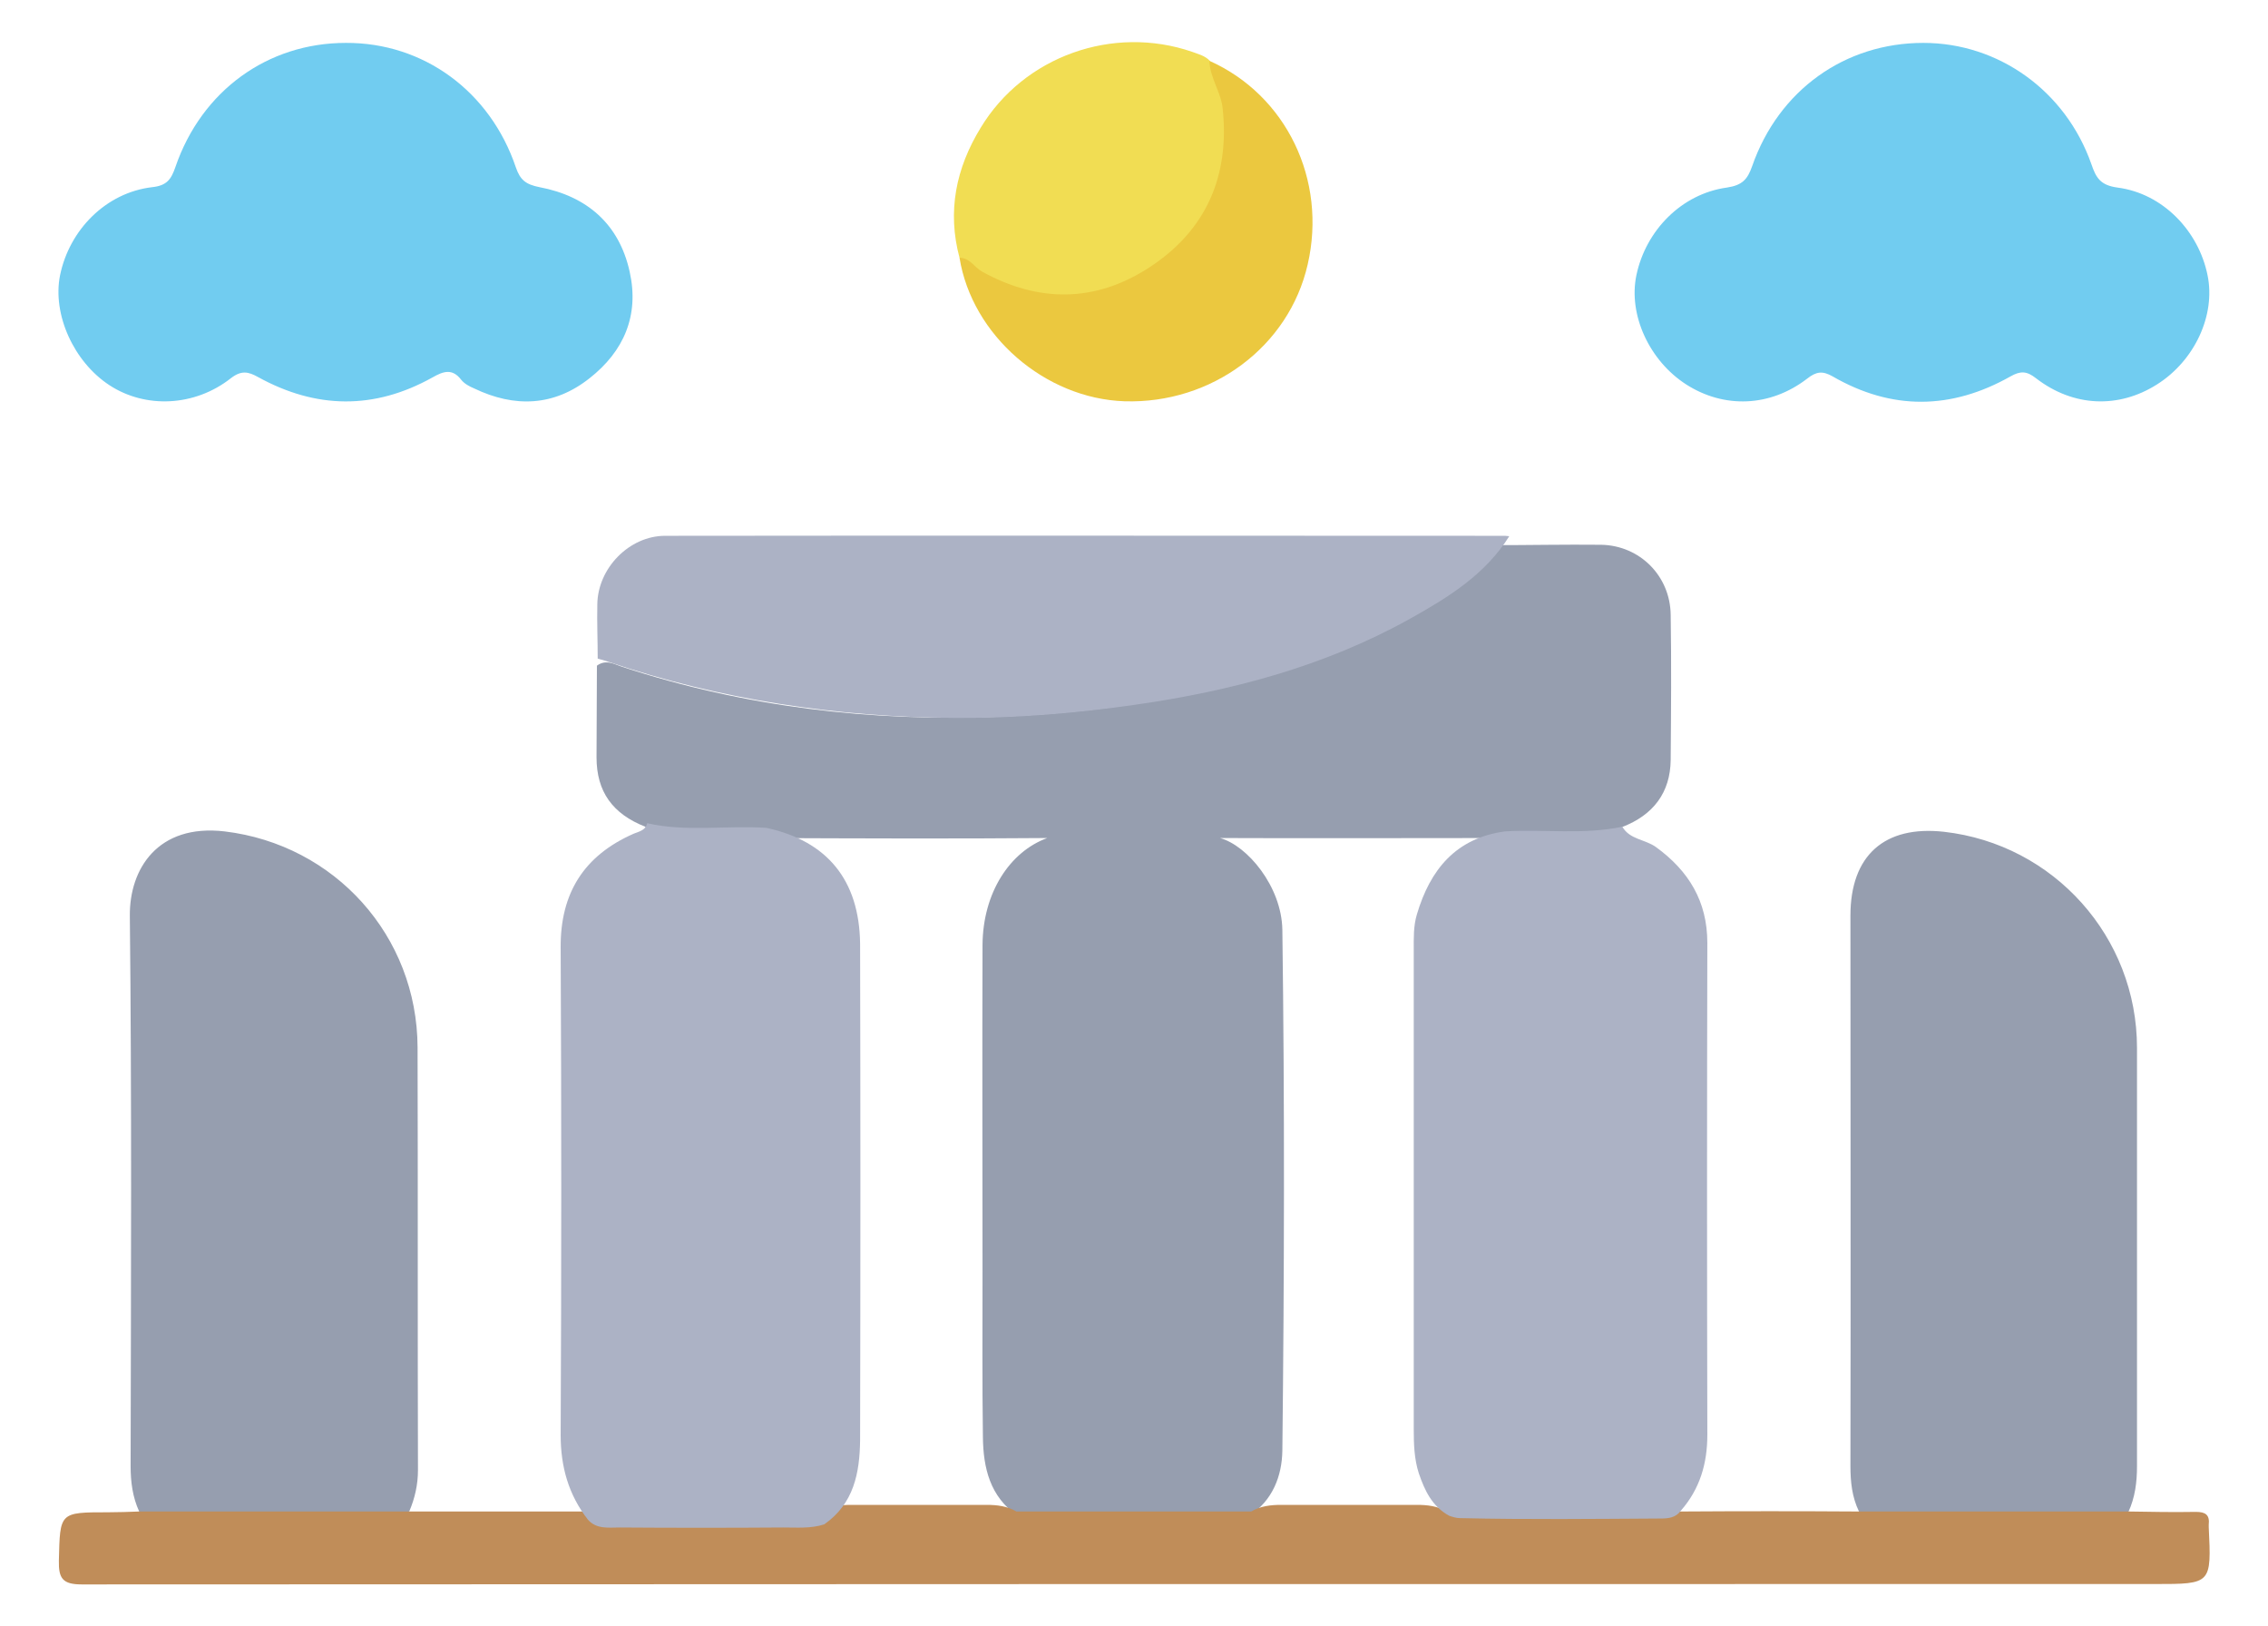 <?xml version="1.0" encoding="utf-8"?>
<!-- Generator: Adobe Illustrator 23.0.3, SVG Export Plug-In . SVG Version: 6.00 Build 0)  -->
<svg version="1.0" id="Layer_1" xmlns="http://www.w3.org/2000/svg" xmlns:xlink="http://www.w3.org/1999/xlink" x="0px" y="0px"
	 viewBox="0 0 581.7 416.9" style="enable-background:new 0 0 581.7 416.9;" xml:space="preserve">
<path style="fill:#969EAF;" d="M165.5,212c-8.4-3.3-12.5-9-12.5-17.8c0-7.8,0.1-15.7,0.1-23.5c2.3-1.7,4.4-0.4,6.5,0.3
	c31.4,10.3,63.8,14.1,96.6,12.8c28-1.1,55.5-5.5,81.8-15.7c15.6-6.1,30.1-14.1,41.8-26.4c0.8-0.8,1.8-1.4,2.8-1.9
	c9.4,0,18.7-0.2,28.1-0.1c9.9,0.2,17.7,8,17.8,18c0.2,12.4,0.1,24.8,0,37.2c-0.1,8.3-4.4,14.1-12.5,17.2c-2.4,2.8-5.7,2.8-8.9,2.8
	c-7,0.1-14,0.1-21,0c-25.2,0-50.4,0.1-73.2,0c7,1.9,15.8,12.4,16,23.5c0.6,44.5,0.5,89,0,133.6c-0.1,6.5-2.5,12.8-8.5,16.7
	c-2.2,0.9-4.5,0.9-6.8,0.9c-15.3,0-30.5,0-45.8,0c-2.3,0-4.6,0-6.8-0.9c-7.1-4.9-8.8-12.3-8.9-20.1c-0.2-14.2-0.1-28.3-0.1-42.5
	c0-27.9-0.1-55.9,0-83.8c0.1-13.4,7-23.9,16.6-27.4c-23.5,0.2-48.5,0.1-73.5,0c-7.2,0.1-14.4,0.1-21.6,0
	C170.8,214.8,167.6,214.9,165.5,212z M35.7,387.6c-1.7-3.7-2.2-7.6-2.2-11.7c0.1-47,0.3-94.1-0.2-141.1
	c-0.1-11.9,7.1-23.6,24.3-21.6c28.3,3.4,49.4,26.8,49.5,55.4c0.1,36.1,0,72.3,0.1,108.4c0,3.7-0.8,7.2-2.2,10.5c-2,2.3-4.8,2-7.5,2
	c-18.1,0.1-36.2,0.1-54.2,0C40.5,389.5,37.7,389.8,35.7,387.6z M476.8,387.6c-1.8-3.7-2.2-7.6-2.2-11.7c0.1-47,0-94.1,0-141.1
	c0-15.4,8.7-23.2,24-21.5c28.2,3.2,49.5,27,49.5,55.4c0,35.8,0,71.5,0,107.3c0,4.1-0.5,8-2.2,11.7c-2,2.3-4.8,2-7.4,2
	c-18.1,0.1-36.2,0.1-54.3,0C481.6,389.5,478.8,389.8,476.8,387.6z"/>
<path style="fill:#C08D59;" d="M476.8,387.6c23.1,0,46.1,0,69.2,0c5.7,0.1,11.5,0.2,17.2,0.1c2.4,0,3.6,0.7,3.3,3.3
	c0,0.2,0,0.4,0,0.6c0.7,14.6,0.7,14.6-13.8,14.6c-177.2,0-354.5,0-531.7,0.1c-4.9,0-6-1.5-5.9-6.1c0.3-12.4,0.1-12.4,12.6-12.4
	c2.7,0,5.4-0.1,8-0.2c23.1,0,46.1,0,69.1,0c15.2,0,30.5,0,45.7,0c20,0,40,0,60,0c2.4-1.3,5-1.7,7.7-1.7c11.6,0,23.2,0,34.8,0
	c2.7,0,5.3,0.3,7.7,1.7c20.1,0,40.1,0,60.2,0c2.4-1.4,5-1.7,7.7-1.7c11.6,0,23.2,0,34.8,0c2.7,0,5.3,0.3,7.7,1.7c20,0,40,0,60,0
	C446.3,387.5,461.5,387.5,476.8,387.6z"/>
<path style="fill:#71CCF0;" d="M138.4,48c-3.6-0.7-5-1.9-6.1-5.1c-6.6-19.5-23.7-32-43.6-31.9c-20.1,0-37,12.3-43.7,31.8
	c-1.1,3.2-2.2,4.8-6,5.2c-11.8,1.4-21.2,10.9-23.6,22.6c-2,10,3.5,22.2,12.7,28.2s21.8,5.5,31.1-1.8c2.7-2.1,4.5-1.7,7-0.3
	c14.9,8.2,29.8,8.4,44.7,0.1c2.8-1.6,5.1-2.4,7.4,0.6c0.8,1,2.1,1.7,3.3,2.2c10.4,5,20.5,4.6,29.6-2.6c8.8-6.9,12.8-16.1,10.3-27.3
	C158.8,57.4,150.5,50.3,138.4,48z M566.2,70.6c-2.3-11.4-11.5-21-23.1-22.5c-4.4-0.6-5.5-2.5-6.7-6C529.8,23.3,512.6,11,493.3,11
	c-20.1,0-37.1,12.1-43.9,31.6c-1.2,3.4-2.5,4.9-6.5,5.5c-11.6,1.6-20.8,11-23.2,22.5c-2.1,10.1,3.3,21.9,12.8,28
	c9.7,6.2,21.5,5.8,31-1.5c2.4-1.9,4-2,6.5-0.6c15.2,8.8,30.5,8.6,45.7,0c2.5-1.4,4.1-1.4,6.5,0.5c9.6,7.4,21.2,7.8,31,1.6
	C562.9,92.5,568.3,80.8,566.2,70.6z"/>
<path style="fill:#ACB2C5;" d="M437.9,241.8c0-10.7-4.8-18.5-13.2-24.6c-2.8-2-6.7-1.9-8.6-5.2c-10,2.1-20.1,0.6-30.1,1.2
	c-12.6,1.7-19.2,9.8-22.6,21.3c-0.9,3-0.8,6.1-0.8,9.1c0,40.9,0,81.9,0,122.8c0,3.8,0.1,7.7,1.3,11.4c1.5,4.4,3.4,8.5,7.8,10.9
	c0.9,0.3,1.8,0.6,2.8,0.6c17.2,0.4,34.3,0.2,51.5,0.1c1.9,0,3.8-0.2,5.1-2c4.9-5.6,6.8-12.1,6.8-19.5
	C437.8,325.9,437.8,283.9,437.9,241.8z M196.6,212.3c-10.2-0.7-20.6,1.1-30.6-1.2c-0.4,1.8-2,2.1-3.5,2.7
	c-12.7,5.6-18.8,15.2-18.7,29.2c0.2,41.6,0.2,83.3,0,125c0,8.1,2,15.3,7,21.7c2.2,2.5,5.3,2,8.1,2c13.9,0.1,28,0.1,42.1,0
	c3.5,0,7,0.3,10.4-0.8c7.6-5.3,9.1-13.2,9.2-21.6c0.1-42.5,0.1-84.9,0-127.3C220.4,225.7,212.2,215.7,196.6,212.3z M387.1,137.5
	c-0.4,0-0.8-0.1-1.1-0.1c-71.8,0-143.6-0.1-215.4,0c-9.2,0-17.3,8.3-17.4,17.6c-0.1,4.7,0.1,9.4,0.1,13.9c0.9,0.2,1.8,0.5,2.7,0.8
	c28.9,9.8,58.7,14.2,89,14.4c15.5,0.1,31-1.2,46.3-3.4c24.5-3.5,48.3-9.8,70.1-21.9C371.3,153.3,380.9,147.4,387.1,137.5z"/>
<path style="fill:#F1DD53;" d="M246.1,66.1c-3.2-11.9-0.9-23,5.4-33.3c11.1-18.4,34-26.5,54.3-19.5c1.6,0.6,3.3,1,4.5,2.3
	c8,13.8,6.9,27.6-1.2,40.7c-12.3,19.8-36.2,26.2-56,15.7C250.3,70.4,247.9,68.7,246.1,66.1z"/>
<path style="fill:#EBC83F;" d="M246.1,66.1c2.6,0,3.8,2.4,5.7,3.5c14.6,8.1,29.2,8,43.1-1.1c14.5-9.5,20.5-23.4,18.7-40.6
	c-0.4-4.3-3.3-7.9-3.4-12.3c19.7,8.8,30.2,30.5,25.2,52.2c-4.8,21.1-24.6,35.8-47,35.1C268,102.2,249.3,86,246.1,66.1z"/>
</svg>
